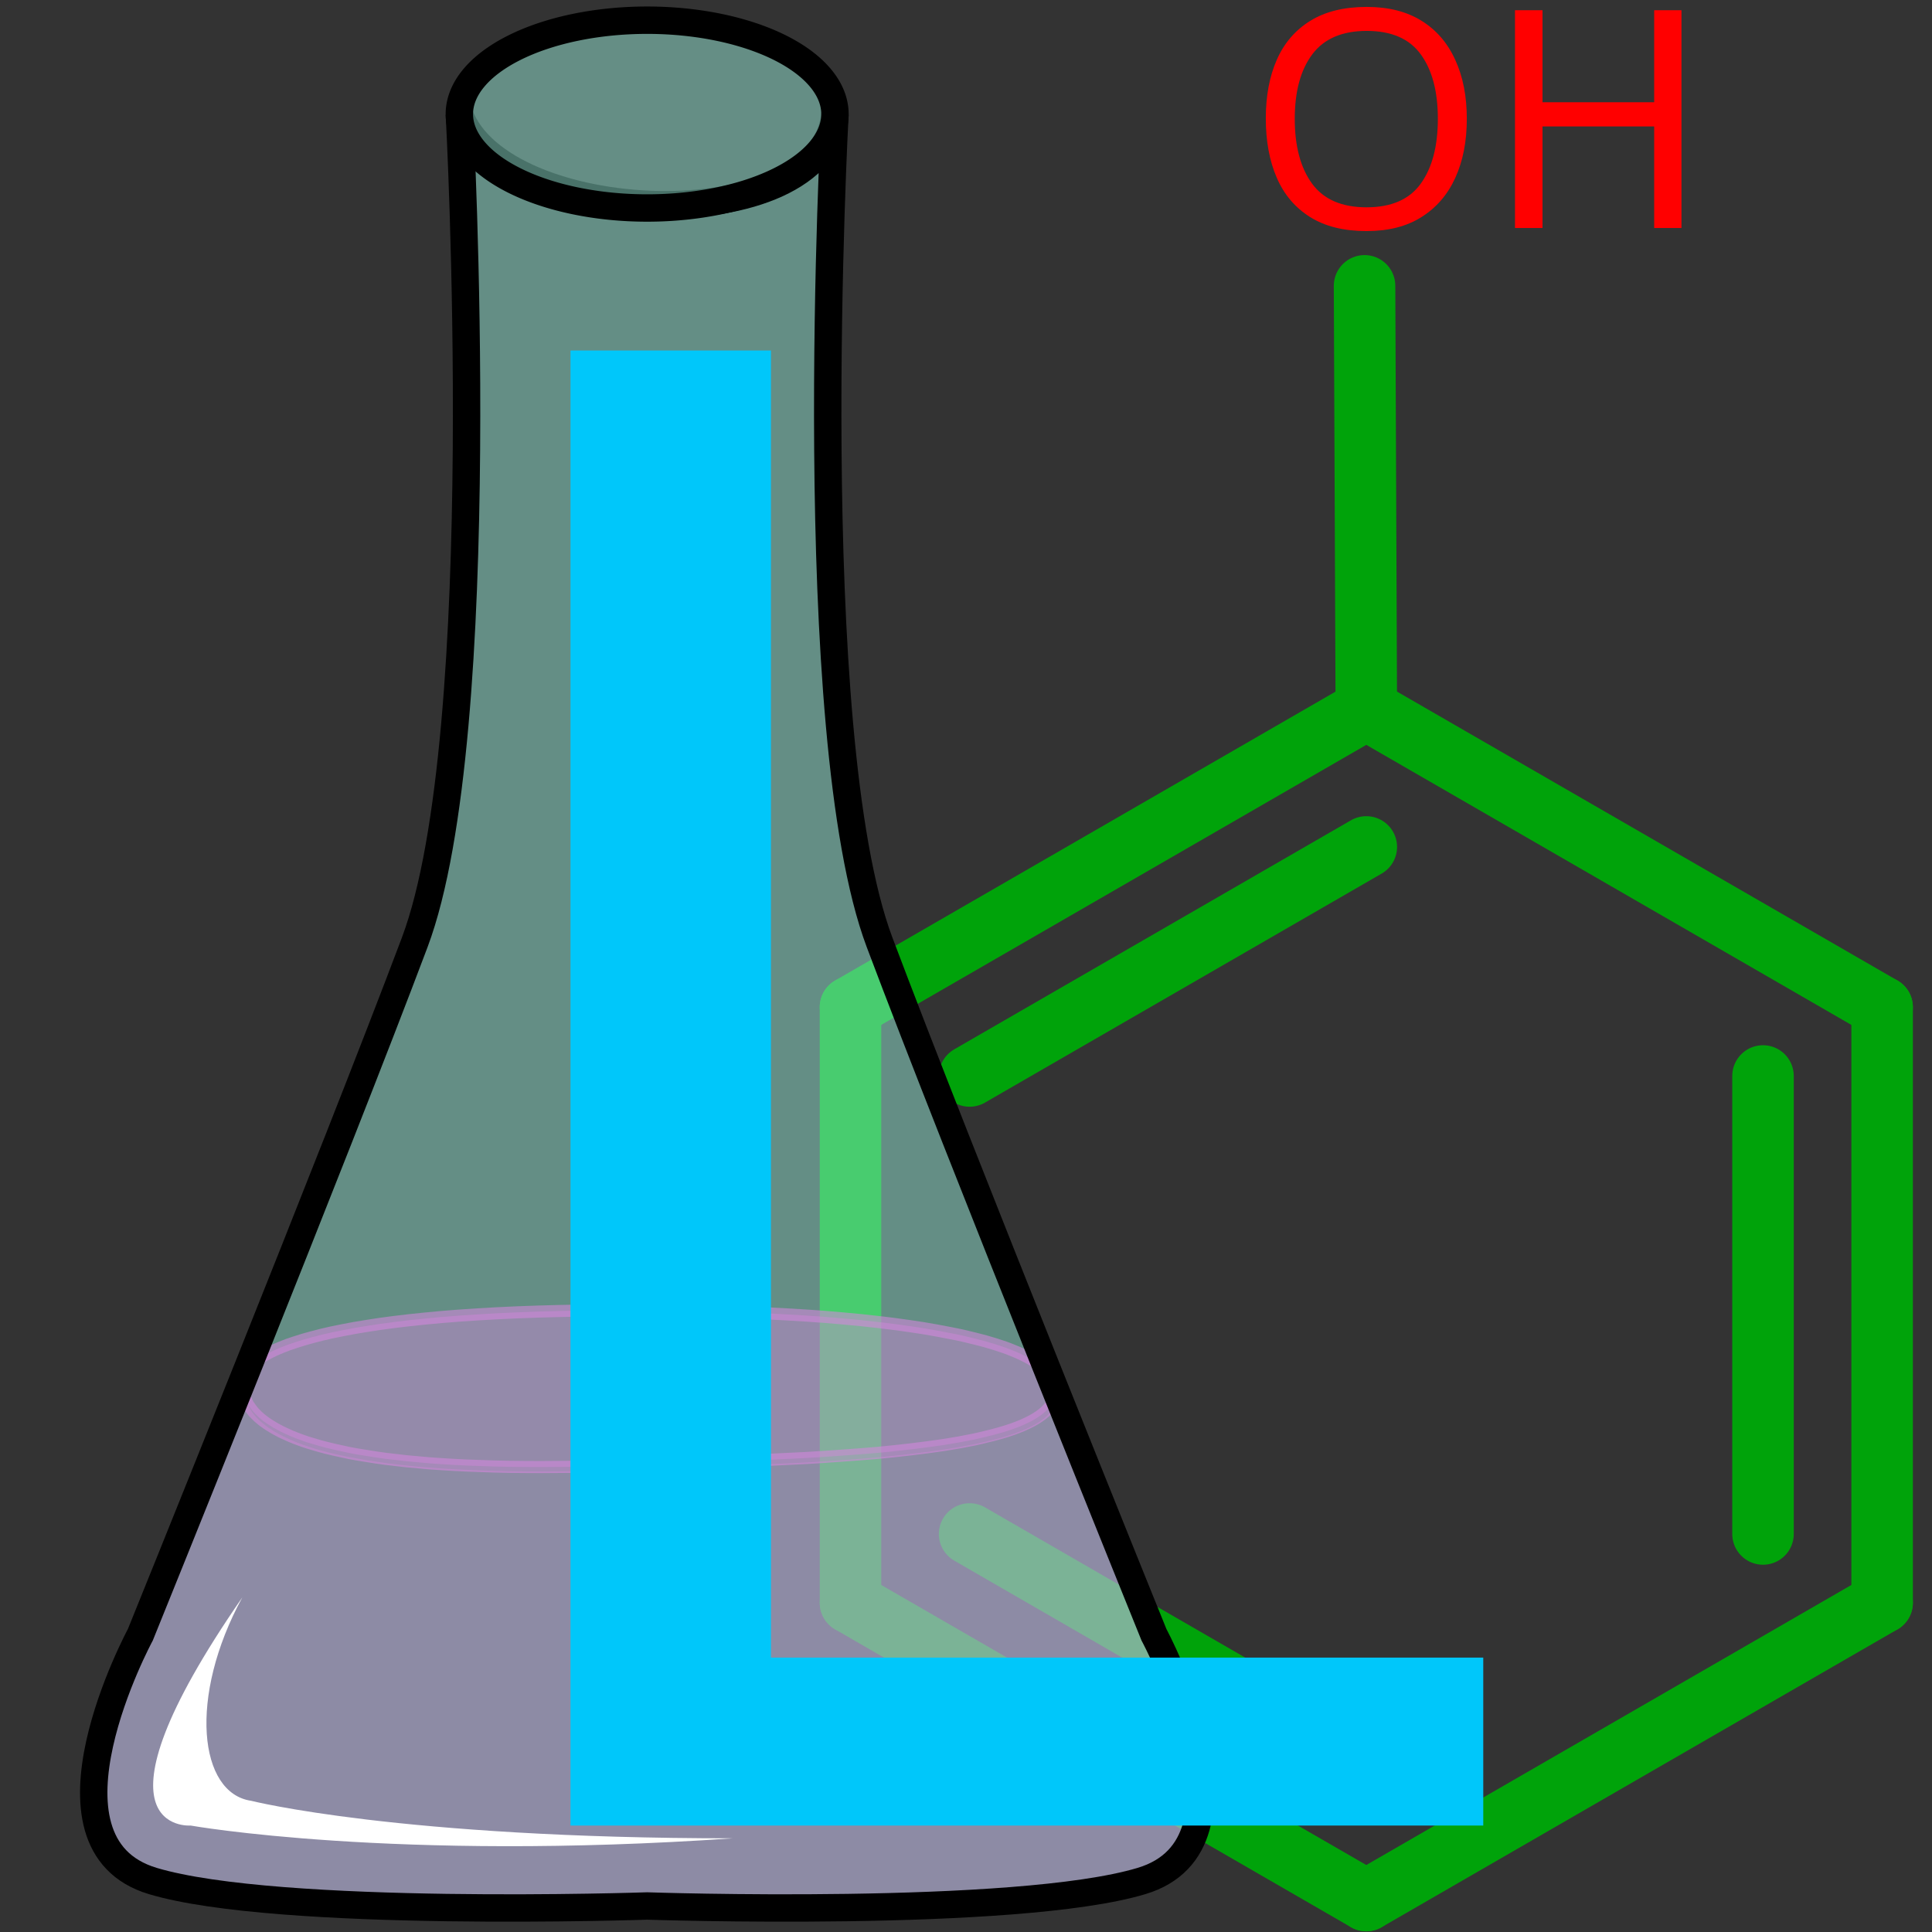 <?xml version="1.0" encoding="UTF-8" standalone="no"?>
<!-- Created with Inkscape (http://www.inkscape.org/) -->

<svg
   width="64"
   height="64"
   viewBox="0 0 16.933 16.933"
   version="1.1"
   id="svg5"
   sodipodi:docname="hicolor_apps_scalable_coot-layla.svg"
   inkscape:version="1.3 (0e150ed6c4, 2023-07-21)"
   xml:space="preserve"
   xmlns:inkscape="http://www.inkscape.org/namespaces/inkscape"
   xmlns:sodipodi="http://sodipodi.sourceforge.net/DTD/sodipodi-0.dtd"
   xmlns:xlink="http://www.w3.org/1999/xlink"
   xmlns="http://www.w3.org/2000/svg"
   xmlns:svg="http://www.w3.org/2000/svg"><rect x="0" y="0" width="16.933" height="16.933" fill="#333333" stroke="none"/><sodipodi:namedview
     id="namedview7"
     pagecolor="#ffffff"
     bordercolor="#111111"
     borderopacity="1"
     inkscape:showpageshadow="0"
     inkscape:pageopacity="0"
     inkscape:pagecheckerboard="1"
     inkscape:deskcolor="#d1d1d1"
     inkscape:document-units="mm"
     showgrid="true"
     inkscape:zoom="5.8938833"
     inkscape:cx="30.200802"
     inkscape:cy="31.133972"
     inkscape:window-width="1920"
     inkscape:window-height="1012"
     inkscape:window-x="0"
     inkscape:window-y="0"
     inkscape:window-maximized="1"
     inkscape:current-layer="layer1"><inkscape:grid
       type="xygrid"
       id="grid3335"
       snapvisiblegridlinesonly="true"
       empspacing="4"
       originx="0"
       originy="0"
       spacingy="1"
       spacingx="1"
       units="mm"
       visible="true" /></sodipodi:namedview><defs
     id="defs2"><rect
       x="2.148"
       y="3.895"
       width="65.372"
       height="60.105"
       id="rect1" /><linearGradient
       id="linearGradient6261"
       inkscape:swatch="solid"><stop
         style="stop-color:#000000;stop-opacity:1;"
         offset="0"
         id="stop6259" /></linearGradient><g
       id="g3"><g
         id="glyph-0-0"><path
           d="M 2.172 0 L 2.172 -16.453 L 11.641 -16.453 L 11.641 0 Z M 3.344 -1.172 L 10.469 -1.172 L 10.469 -15.281 L 3.344 -15.281 Z M 3.344 -1.172 "
           id="path1" /></g><g
         id="glyph-0-1"><path
           d="M 16.594 -8.25 C 16.594 -6.539 16.301 -5.051 15.719 -3.781 C 15.145 -2.52 14.297 -1.535 13.172 -0.828 C 12.055 -0.117 10.672 0.234 9.016 0.234 C 7.305 0.234 5.883 -0.117 4.75 -0.828 C 3.625 -1.535 2.785 -2.523 2.234 -3.797 C 1.68 -5.078 1.406 -6.57 1.406 -8.281 C 1.406 -9.969 1.68 -11.441 2.234 -12.703 C 2.785 -13.961 3.625 -14.941 4.75 -15.641 C 5.883 -16.348 7.312 -16.703 9.031 -16.703 C 10.676 -16.703 12.055 -16.352 13.172 -15.656 C 14.297 -14.957 15.145 -13.973 15.719 -12.703 C 16.301 -11.441 16.594 -9.957 16.594 -8.25 Z M 3.594 -8.25 C 3.594 -6.176 4.031 -4.539 4.906 -3.344 C 5.781 -2.156 7.148 -1.562 9.016 -1.562 C 10.891 -1.562 12.254 -2.156 13.109 -3.344 C 13.973 -4.539 14.406 -6.176 14.406 -8.25 C 14.406 -10.32 13.973 -11.945 13.109 -13.125 C 12.254 -14.301 10.895 -14.891 9.031 -14.891 C 7.176 -14.891 5.805 -14.301 4.922 -13.125 C 4.035 -11.945 3.594 -10.32 3.594 -8.25 Z M 3.594 -8.25 "
           id="path2" /></g><g
         id="glyph-0-2"><path
           d="M 14.812 0 L 12.75 0 L 12.75 -7.672 L 4.312 -7.672 L 4.312 0 L 2.234 0 L 2.234 -16.453 L 4.312 -16.453 L 4.312 -9.5 L 12.75 -9.5 L 12.75 -16.453 L 14.812 -16.453 Z M 14.812 0 "
           id="path3" /></g></g></defs><g
     inkscape:label="Layer 1"
     inkscape:groupmode="layer"
     id="layer1"><g
       id="g14"
       transform="matrix(0.116,0,0,0.116,0.723,-1.77)"><g
         fill="#ff0000"
         fill-opacity="1"
         id="g4"
         style="stroke-width:2.76;stroke-dasharray:none"><use
           xlink:href="#glyph-0-1"
           x="88"
           y="32.484"
           id="use3"
           style="stroke-width:2.76;stroke-dasharray:none" /><use
           xlink:href="#glyph-0-2"
           x="106"
           y="32.484"
           id="use4"
           style="stroke-width:5.405;stroke-dasharray:none" /></g><path
         fill="none"
         stroke-width="2"
         stroke-linecap="butt"
         stroke-linejoin="miter"
         stroke="#000000"
         stroke-opacity="1"
         stroke-miterlimit="10"
         d="M 135.973,136.355 V 91.355"
         id="path4"
         style="stroke:#00a30a;stroke-width:4.647;stroke-linecap:round;stroke-dasharray:none;stroke-opacity:1" /><path
         fill="none"
         stroke-width="2"
         stroke-linecap="butt"
         stroke-linejoin="miter"
         stroke="#000000"
         stroke-opacity="1"
         stroke-miterlimit="10"
         d="M 126.973,131.16 V 96.555"
         id="path5"
         style="stroke:#00a30a;stroke-width:4.647;stroke-linecap:round;stroke-dasharray:none;stroke-opacity:1" /><path
         fill="none"
         stroke-width="2"
         stroke-linecap="butt"
         stroke-linejoin="miter"
         stroke="#000000"
         stroke-opacity="1"
         stroke-miterlimit="10"
         d="M 135.973,136.355 97,158.855"
         id="path6"
         style="stroke:#00a30a;stroke-width:4.647;stroke-linecap:round;stroke-dasharray:none;stroke-opacity:1" /><path
         fill="none"
         stroke-width="2"
         stroke-linecap="butt"
         stroke-linejoin="miter"
         stroke="#000000"
         stroke-opacity="1"
         stroke-miterlimit="10"
         d="M 135.973,91.355 97,68.855"
         id="path7"
         style="stroke:#00a30a;stroke-width:4.647;stroke-linecap:round;stroke-dasharray:none;stroke-opacity:1" /><path
         fill="none"
         stroke-width="2"
         stroke-linecap="butt"
         stroke-linejoin="miter"
         stroke="#000000"
         stroke-opacity="1"
         stroke-miterlimit="10"
         d="m 97,68.855 -38.973,22.5"
         id="path8"
         style="stroke:#00a30a;stroke-width:4.647;stroke-linecap:round;stroke-dasharray:none;stroke-opacity:1" /><path
         fill="none"
         stroke-width="2"
         stroke-linecap="butt"
         stroke-linejoin="miter"
         stroke="#000000"
         stroke-opacity="1"
         stroke-miterlimit="10"
         d="M 97,79.25 67.027,96.555"
         id="path9"
         style="stroke:#00a30a;stroke-width:4.647;stroke-linecap:round;stroke-dasharray:none;stroke-opacity:1" /><path
         fill="none"
         stroke-width="2"
         stroke-linecap="butt"
         stroke-linejoin="miter"
         stroke="#000000"
         stroke-opacity="1"
         stroke-miterlimit="10"
         d="m 96.867,36.855 0.133,32"
         id="path10"
         style="stroke:#00a30a;stroke-width:4.647;stroke-linecap:round;stroke-dasharray:none;stroke-opacity:1" /><path
         fill="none"
         stroke-width="2"
         stroke-linecap="butt"
         stroke-linejoin="miter"
         stroke="#000000"
         stroke-opacity="1"
         stroke-miterlimit="10"
         d="M 58.027,91.355 V 136.355"
         id="path11"
         style="stroke:#00a30a;stroke-width:4.647;stroke-linecap:round;stroke-dasharray:none;stroke-opacity:1" /><path
         fill="none"
         stroke-width="2"
         stroke-linecap="butt"
         stroke-linejoin="miter"
         stroke="#000000"
         stroke-opacity="1"
         stroke-miterlimit="10"
         d="M 58.027,136.355 97,158.855"
         id="path12"
         style="stroke:#00a30a;stroke-width:4.647;stroke-linecap:round;stroke-dasharray:none;stroke-opacity:1" /><path
         fill="none"
         stroke-width="2"
         stroke-linecap="butt"
         stroke-linejoin="miter"
         stroke="#000000"
         stroke-opacity="1"
         stroke-miterlimit="10"
         d="M 67.027,131.16 97,148.465"
         id="path13"
         style="stroke:#00a30a;stroke-width:4.647;stroke-linecap:round;stroke-dasharray:none;stroke-opacity:1" /></g><g
       id="g19"><path
         id="path18"
         style="opacity:1;fill:#ff25d2;fill-opacity:0.422;stroke:#ff25d2;stroke-width:0.106;stroke-linecap:butt;stroke-linejoin:miter;stroke-dasharray:none;stroke-opacity:0.575"
         d="M 9.218 12.099 C 9.213 12.087 9.208 12.075 9.202 12.063 C 9.195 12.052 9.187 12.04 9.178 12.028 C 9.169 12.017 9.158 12.005 9.147 11.994 C 9.135 11.983 9.123 11.971 9.108 11.961 C 9.094 11.95 9.079 11.939 9.062 11.928 C 9.046 11.918 9.028 11.907 9.009 11.897 C 8.99 11.887 8.97 11.877 8.949 11.867 C 8.927 11.857 8.905 11.847 8.881 11.838 C 8.834 11.818 8.782 11.8 8.725 11.782 C 8.668 11.764 8.607 11.747 8.541 11.731 C 8.475 11.714 8.405 11.698 8.33 11.684 C 8.256 11.669 8.177 11.655 8.094 11.641 C 8.01 11.628 7.923 11.615 7.831 11.603 C 7.739 11.592 7.644 11.58 7.544 11.57 C 7.444 11.56 7.339 11.551 7.232 11.542 C 7.124 11.534 7.012 11.526 6.896 11.52 C 6.781 11.513 6.661 11.508 6.538 11.503 C 6.415 11.498 6.288 11.494 6.157 11.491 C 6.027 11.488 5.892 11.485 5.755 11.484 C 5.617 11.483 5.476 11.483 5.331 11.484 C 5.187 11.485 5.048 11.487 4.915 11.49 C 4.782 11.493 4.655 11.497 4.533 11.502 C 4.412 11.507 4.296 11.513 4.185 11.52 C 4.075 11.527 3.97 11.534 3.87 11.543 C 3.77 11.552 3.676 11.561 3.586 11.571 C 3.496 11.581 3.412 11.592 3.332 11.603 C 3.252 11.615 3.176 11.627 3.106 11.639 C 3.035 11.652 2.969 11.665 2.907 11.678 C 2.846 11.692 2.788 11.705 2.735 11.72 C 2.681 11.734 2.633 11.749 2.587 11.764 C 2.542 11.778 2.501 11.793 2.463 11.809 C 2.426 11.824 2.392 11.839 2.362 11.855 C 2.331 11.87 2.304 11.886 2.28 11.901 C 2.257 11.917 2.237 11.932 2.22 11.948 C 2.202 11.963 2.188 11.979 2.177 11.994 C 2.165 12.009 2.157 12.023 2.151 12.038 C 2.147 12.05 2.142 12.064 2.138 12.08 C 2.134 12.096 2.131 12.114 2.13 12.134 C 2.129 12.153 2.13 12.174 2.133 12.196 C 2.135 12.207 2.137 12.219 2.14 12.23 C 2.144 12.242 2.148 12.254 2.153 12.266 C 2.158 12.278 2.164 12.29 2.17 12.303 C 2.177 12.315 2.186 12.328 2.195 12.34 C 2.204 12.353 2.214 12.366 2.225 12.379 C 2.237 12.391 2.249 12.404 2.263 12.417 C 2.278 12.43 2.293 12.443 2.31 12.456 C 2.327 12.468 2.346 12.482 2.366 12.494 C 2.386 12.507 2.407 12.519 2.431 12.532 C 2.454 12.545 2.479 12.557 2.506 12.569 C 2.533 12.582 2.562 12.594 2.593 12.606 C 2.623 12.618 2.656 12.629 2.69 12.641 C 2.725 12.652 2.762 12.663 2.801 12.674 C 2.84 12.685 2.881 12.695 2.924 12.705 C 2.968 12.715 3.013 12.725 3.061 12.735 C 3.109 12.744 3.16 12.753 3.213 12.761 C 3.266 12.77 3.321 12.778 3.38 12.786 C 3.438 12.793 3.499 12.8 3.562 12.807 C 3.626 12.813 3.692 12.819 3.761 12.825 C 3.83 12.83 3.902 12.835 3.977 12.839 C 4.052 12.843 4.13 12.847 4.211 12.849 C 4.292 12.852 4.376 12.855 4.463 12.856 C 4.551 12.857 4.641 12.858 4.735 12.858 C 4.829 12.858 4.926 12.857 5.027 12.856 C 5.127 12.854 5.231 12.851 5.339 12.848 C 5.446 12.844 5.557 12.84 5.672 12.835 C 5.813 12.829 5.98 12.823 6.162 12.817 C 6.345 12.81 6.544 12.803 6.749 12.794 C 6.852 12.789 6.956 12.784 7.061 12.779 C 7.166 12.773 7.272 12.766 7.377 12.758 C 7.482 12.751 7.586 12.743 7.689 12.734 C 7.792 12.724 7.893 12.714 7.991 12.702 C 8.089 12.69 8.185 12.678 8.276 12.664 C 8.367 12.65 8.455 12.634 8.537 12.617 C 8.578 12.608 8.618 12.599 8.656 12.589 C 8.695 12.58 8.732 12.57 8.767 12.56 C 8.803 12.55 8.837 12.539 8.869 12.528 C 8.901 12.517 8.931 12.505 8.96 12.493 C 8.988 12.481 9.015 12.468 9.04 12.455 C 9.065 12.442 9.087 12.428 9.108 12.414 C 9.129 12.4 9.147 12.385 9.163 12.37 C 9.179 12.355 9.194 12.34 9.205 12.323 C 9.217 12.307 9.225 12.29 9.232 12.273 C 9.235 12.264 9.238 12.255 9.24 12.246 C 9.242 12.237 9.243 12.228 9.244 12.218 C 9.244 12.209 9.244 12.2 9.243 12.19 C 9.243 12.18 9.241 12.17 9.239 12.16 C 9.235 12.141 9.228 12.12 9.218 12.099 z " /><path
         id="path19"
         style="opacity:1;fill:#ff25d2;fill-opacity:0.363;stroke:none;stroke-width:0.24;stroke-linecap:butt;stroke-linejoin:miter;stroke-dasharray:none;stroke-opacity:1"
         d="m 1.245,14.368 c 0,0 -0.988,1.829 0.109,2.158 1.097,0.329 4.333,0.22 4.333,0.22 0,0 3.236,0.109 4.333,-0.22 1.097,-0.329 0.109,-2.158 0.109,-2.158 L 9.254,12.2 c 0.002,0.01 0.003,0.02 0.004,0.029 7.6e-4,0.01 0.001,0.019 5.168e-4,0.028 -6.123e-4,0.009 -0.002,0.019 -0.004,0.028 -0.002,0.009 -0.004,0.018 -0.008,0.026 -0.006,0.017 -0.015,0.034 -0.027,0.051 -0.011,0.016 -0.026,0.032 -0.042,0.047 -0.016,0.015 -0.035,0.03 -0.055,0.044 -0.021,0.014 -0.043,0.028 -0.068,0.041 -0.025,0.013 -0.052,0.026 -0.08,0.038 -0.029,0.012 -0.059,0.024 -0.091,0.035 -0.032,0.011 -0.066,0.022 -0.101,0.032 -0.035,0.01 -0.073,0.02 -0.111,0.029 -0.038,0.009 -0.078,0.019 -0.119,0.027 -0.082,0.017 -0.17,0.033 -0.261,0.047 -0.091,0.014 -0.187,0.027 -0.285,0.038 -0.098,0.012 -0.199,0.022 -0.302,0.032 -0.103,0.009 -0.207,0.017 -0.312,0.025 -0.105,0.007 -0.211,0.014 -0.316,0.02 -0.105,0.006 -0.209,0.011 -0.312,0.015 -0.205,0.009 -0.404,0.016 -0.587,0.023 -0.183,0.006 -0.349,0.012 -0.49,0.018 -0.115,0.005 -0.226,0.009 -0.333,0.013 -0.108,0.003 -0.212,0.006 -0.312,0.008 -0.101,0.002 -0.198,0.003 -0.291,0.003 -0.094,8.2e-5 -0.185,-6.43e-4 -0.272,-0.002 -0.087,-0.001 -0.171,-0.004 -0.252,-0.007 -0.081,-0.003 -0.159,-0.006 -0.234,-0.01 -0.075,-0.004 -0.147,-0.009 -0.216,-0.014 -0.069,-0.005 -0.135,-0.011 -0.199,-0.018 -0.064,-0.006 -0.124,-0.014 -0.182,-0.021 -0.058,-0.008 -0.114,-0.016 -0.167,-0.024 -0.053,-0.009 -0.103,-0.018 -0.151,-0.027 -0.048,-0.009 -0.094,-0.019 -0.137,-0.029 -0.043,-0.01 -0.085,-0.02 -0.124,-0.031 -0.039,-0.011 -0.076,-0.022 -0.111,-0.034 -0.035,-0.011 -0.067,-0.023 -0.098,-0.035 -0.031,-0.012 -0.059,-0.024 -0.086,-0.037 -0.027,-0.012 -0.052,-0.025 -0.075,-0.037 -0.023,-0.013 -0.045,-0.025 -0.065,-0.038 -0.02,-0.013 -0.039,-0.026 -0.056,-0.039 -0.017,-0.013 -0.032,-0.026 -0.047,-0.039 -0.014,-0.013 -0.027,-0.025 -0.038,-0.038 -0.011,-0.013 -0.021,-0.026 -0.03,-0.038 -0.009,-0.013 -0.017,-0.025 -0.024,-0.038 -0.007,-0.012 -0.013,-0.025 -0.018,-0.037 -0.005,-0.012 -0.009,-0.024 -0.012,-0.036 -0.003,-0.012 -0.005,-0.023 -0.007,-0.034 -0.004,-0.022 -0.004,-0.043 -0.003,-0.063 z"
         sodipodi:nodetypes="cccscccscsscscsssccsscscscccsccsccccccccscsscccscsssscc" /><path
         style="opacity:1;fill:#a3ffeb;fill-opacity:0.446;stroke:#000000;stroke-width:0.24;stroke-linecap:butt;stroke-linejoin:miter;stroke-dasharray:none;stroke-opacity:1"
         d="m 7.318,1 c 0,0 -0.296,5.432 0.391,7.259 0.687,1.827 2.405,6.069 2.405,6.069 0,0 0.988,1.829 -0.109,2.158 -1.097,0.329 -4.333,0.219 -4.333,0.219 0,0 -3.236,0.11 -4.333,-0.219 -1.097,-0.329 -0.109,-2.158 -0.109,-2.158 0,0 1.718,-4.242 2.405,-6.069 C 4.322,6.432 4.026,1 4.026,1 4.389,2 7.208,2.116 7.318,1 Z"
         id="path16"
         sodipodi:nodetypes="cscscscscc" /><path
         id="path14"
         style="opacity:1;fill:#a3ffeb;fill-opacity:0.447;stroke:#000000;stroke-width:0.24;stroke-linecap:round;stroke-dasharray:none;stroke-opacity:1"
         d="M 7.318,1 A 1.646,0.823 0 0 1 5.672,1.823 1.646,0.823 0 0 1 4.026,1 1.646,0.823 0 0 1 5.672,0.177 1.646,0.823 0 0 1 7.318,1 Z" /></g><path
       style="fill:#ffffff;fill-opacity:1;stroke:none;stroke-width:0.265px;stroke-linecap:butt;stroke-linejoin:miter;stroke-opacity:1"
       d="m 2.124,14 c -1.437,2.078 -0.453,2 -0.453,2 0,0 1.779,0.317 4.753,0.112 -2.927,0 -4.223,-0.329 -4.223,-0.329 C 1.744,15.717 1.647,14.875 2.124,14 Z"
       id="path20"
       sodipodi:nodetypes="ccccc" /><path
       style="font-size:40px;line-height:1.25;font-family:Hack;-inkscape-font-specification:Hack;white-space:pre;fill:#00c7fa;fill-opacity:1;stroke-width:0.443"
       d="M 5,3.072 H 6.757 V 14.528 H 13 V 16 H 5 Z"
       id="text1"
       aria-label="L" /></g></svg>
